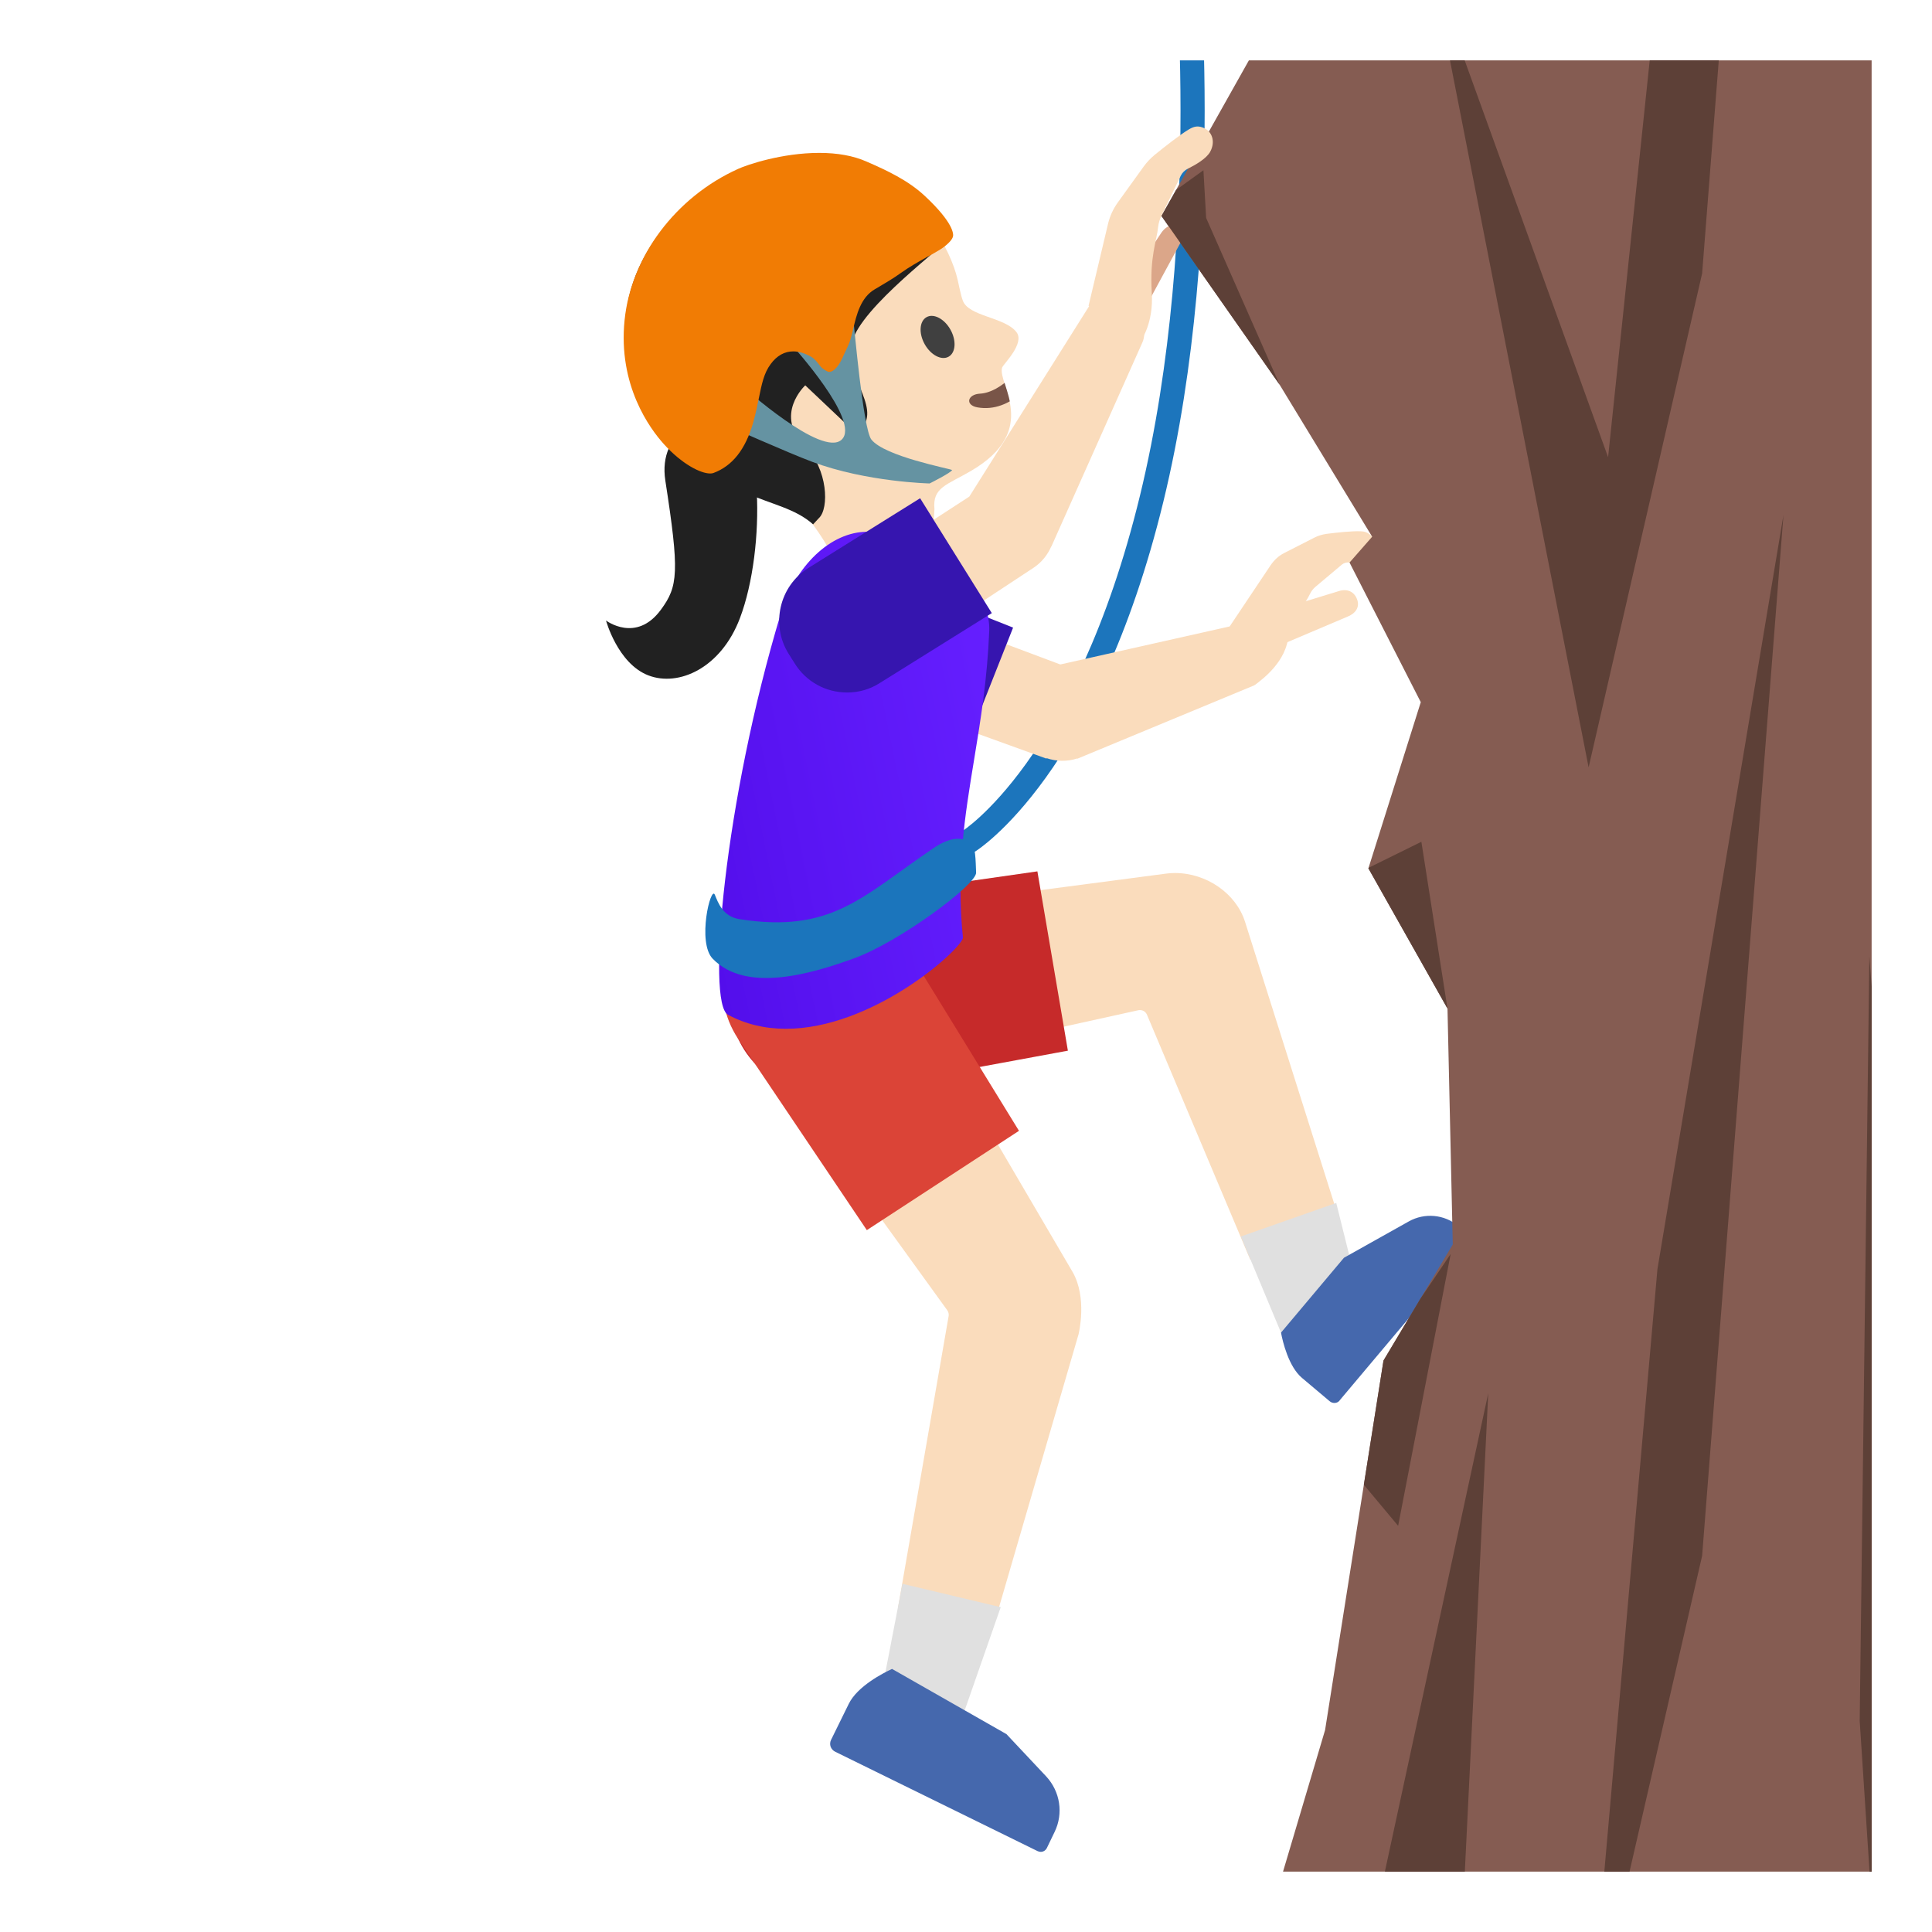 <?xml version='1.0' encoding='UTF-8'?>
<svg xmlns="http://www.w3.org/2000/svg" version="1.1" xml:space="preserve" style="fill-rule:evenodd;clip-rule:evenodd;stroke-linecap:round;stroke-linejoin:round;stroke-miterlimit:10;" viewBox="0 0 128 128">
  <path d="M48.08,27.46C46.8,27.29 43.56,28.47 44.08,31.84C45.02,37.91 44.93,38.84 43.79,40.39C42.15,42.63 40.15,41.11 40.15,41.11C40.15,41.11 40.92,43.95 42.94,44.74C44.96,45.53 47.77,44.26 49.02,40.96C50.79,36.29 50.54,27.78 48.08,27.46Z" style="fill:#212121;fill-rule:nonzero;"/>
  <g>
    <clipPath id="_clip1">
      <rect x="4" y="4" width="120" height="120"/>
    </clipPath>
    <g clip-path="url(#_clip1)">
      <path d="M78.47,-4.96C78.47,-4.96 80.64,15.21 76.3,33.04C71.96,50.87 64.21,55.72 64.21,55.72" style="fill:none;fill-rule:nonzero;stroke:#1c75bc;stroke-width:1.6;"/>
    </g>
    <g>
      <path d="M75.99,67.23C75.914,67.043 75.732,66.921 75.53,66.92C75.49,66.92 75.46,66.92 75.42,66.93L56.12,71.18L54.37,60.89L77.25,57.88C77.45,57.85 77.65,57.84 77.85,57.84C79.94,57.84 81.9,59.2 82.49,61.08C82.73,61.84 87.95,78.33 88.89,81.31L82.83,83.45L75.99,67.23Z" style="fill:#fadcbc;fill-rule:nonzero;"/>
      <g transform="matrix(0.986,-0.167,0.167,0.986,-10.302,10.107)">
        <circle cx="54.75" cy="66.12" r="5.74" style="fill:#fadcbc;"/>
      </g>
      <path d="M82.21,81.92L88.53,79.7L90.04,85.77L84.87,88.29L82.21,81.92Z" style="fill:#e0e0e0;fill-rule:nonzero;"/>
      <path d="M54.63,72.47C51.54,72.47 48.92,70.25 48.4,67.2C47.82,63.76 50.14,60.48 53.58,59.9C53.6,59.9 53.62,59.89 53.63,59.89L68.73,57.73L70.75,69.61L55.69,72.39C55.35,72.44 54.99,72.47 54.63,72.47Z" style="fill:#c62a2a;fill-rule:nonzero;"/>
      <g>
        <path d="M88.41,92.95C88.33,92.95 88.21,92.93 88.1,92.84L86.26,91.29C85.37,90.54 84.98,88.88 84.87,88.29L89.04,83.33L93.34,80.92C94.385,80.335 95.689,80.454 96.61,81.22L97.44,81.91C97.51,81.97 97.56,82.06 97.56,82.15C97.57,82.25 97.54,82.34 97.47,82.42L88.77,92.76C88.69,92.89 88.55,92.95 88.41,92.95Z" style="fill:#4568ad;fill-rule:nonzero;"/>
      </g>
      <g>
        <path d="M57.3,45.91L59.52,40L70.24,44.02L70.26,44.02L81.75,41.44C83.58,40.92 84.98,44.3 83.04,45.43L71.37,50.27L71.37,50.25C70.69,50.47 69.98,50.45 69.34,50.23L69.33,50.26L57.3,45.91Z" style="fill:#fadcbc;fill-rule:nonzero;"/>
      </g>
      <g>
        <path d="M55.78,46.65C54.77,46.25 53.98,45.48 53.54,44.48C53.1,43.48 53.09,42.38 53.49,41.37L53.77,40.66C54.39,39.1 55.87,38.09 57.55,38.09C58.06,38.09 58.56,38.19 59.05,38.38L67.12,41.58L63.85,49.85L55.78,46.65Z" style="fill:#3615af;fill-rule:nonzero;"/>
      </g>
      <path d="M81.47,41.503L84.18,37.45C84.42,37.1 84.72,36.82 85.08,36.64L87.08,35.62C87.33,35.49 87.6,35.41 87.89,35.37C88.5,35.29 89.59,35.17 90.16,35.2C90.45,35.21 90.66,35.29 90.91,35.56C91.36,36.06 91.37,36.78 90.89,37.14C90.55,37.39 89.82,37.33 89.42,37.27C89.239,37.24 89.054,37.287 88.91,37.4L87.15,38.88C87,39.01 86.88,39.16 86.79,39.35C86.46,40.05 85.8,40.65 85.26,42.68C84.82,44.34 83.04,45.43 83.04,45.43C83.04,45.43 82.13,42.893 81.47,41.503Z" style="fill:#fadcbc;fill-rule:nonzero;"/>
      <path d="M88.61,39.19C89.14,38.99 89.67,39.11 89.9,39.68C90.13,40.25 89.77,40.67 89.24,40.87L84.95,42.69L84.19,40.54L88.61,39.19Z" style="fill:#fadcbc;fill-rule:nonzero;"/>
    </g>
    <g>
      <clipPath id="_clip2">
        <rect x="4" y="4" width="120" height="120"/>
      </clipPath>
      <g clip-path="url(#_clip2)">
        <path d="M129.72,129.87L128.72,-1.53L86.41,-2.53L76.95,14.31L84.78,25.49L90.91,35.56L89.41,37.27L94.13,46.52L90.66,57.53L95.9,66.82L96.25,82.45L91.66,90.14L87.79,114.62L82.94,130.95L97.6,130.95L129.72,129.87Z" style="fill:#855c52;fill-rule:nonzero;"/>
        <path d="M42.8,19.43C43.33,15.34 47.27,12.15 51.21,10.94C55.62,9.58 59.28,11.43 61.7,14.87C62.58,16.11 63.21,17.48 63.45,18.55C63.48,18.68 63.67,19.62 63.78,19.89C64.13,20.97 66.57,21 67.34,22C67.93,22.75 66.45,24.14 66.39,24.36C66.08,25.45 68.95,28.5 64.33,31.2C62.72,32.14 61.77,32.29 61.91,33.73L61.69,37.22L56.67,40.4C56.67,40.4 55.84,37.41 53.85,34.74C52.63,33.11 50.41,32.18 48.27,31.41C44.05,29.89 42.37,22.84 42.8,19.43Z" style="fill:#fadcbc;fill-rule:nonzero;"/>
        <path d="M56.72,28.72L53.35,25.53C53.35,25.53 51.23,27.49 53.35,29.59C54.84,31.07 54.95,33.69 54.25,34.33L53.87,34.74C51.5,32.63 47.79,33.75 43.21,27.23C39.24,21.58 42.44,15.17 47.37,12.11C52.08,9.18 59.32,9.13 62.75,15.86C62.87,16.09 56.98,20.33 56.43,22.73C55.89,25.11 58.75,27.23 56.72,28.72Z" style="fill:#212121;fill-rule:nonzero;"/>
        <path d="M63.87,25.24L65.85,24.62C65.85,24.62 66.08,25.56 66.14,25.95C66.49,28.1 66.21,30.7 62.81,32.13C62.5,32.26 62.32,27.15 62.32,27.15L63.87,25.24Z" style="fill:none;fill-rule:nonzero;"/>
        <g>
          <g>
            <clipPath id="_clip3">
              <path d="M42.8,19.43C43.33,15.34 47.27,12.15 51.21,10.94C56.66,9.26 60.9,12.01 63.15,17.07C63.15,17.07 63.86,19.29 64.24,20.19C64.83,22.05 66.09,20.97 67.08,22.07C68.02,23.11 66.46,24.13 66.4,24.35C66.09,25.44 68.96,28.49 64.34,31.19C62.73,32.13 61.78,32.28 61.92,33.72L62.78,37.42L58.55,40.06C58.55,40.06 54.54,33.65 48.28,31.41C44.05,29.89 42.37,22.84 42.8,19.43Z"/>
            </clipPath>
            <g clip-path="url(#_clip3)">
              <path d="M69.21,23.21C68.89,25.24 66.96,27.38 64.76,26.99C63.92,26.84 64.09,26.12 64.94,26.08C66.31,26 67.92,24.31 68.12,23.03C68.26,22.19 69.35,22.37 69.21,23.21Z" style="fill:#795548;fill-rule:nonzero;"/>
            </g>
          </g>
        </g>
        <g transform="matrix(0.874,-0.486,0.486,0.874,-3.038,32.979)">
          <ellipse cx="62.12" cy="22.35" rx="0.98" ry="1.5" style="fill:#404040;"/>
        </g>
        <g>
          <path d="M59.49,106.55L62.85,87.19C62.871,87.056 62.838,86.92 62.76,86.81L50.66,70.07L59.4,64.37L71.05,84.25C72.06,85.98 71.46,88.37 71.46,88.39L65.74,108.02L59.49,106.55Z" style="fill:#fadcbc;fill-rule:nonzero;"/>
          <g transform="matrix(0.999,-0.049,0.049,0.999,-3.132,2.745)">
            <circle cx="54.39" cy="65.23" r="5.74" style="fill:#fadcbc;"/>
          </g>
          <path d="M58.59,111.16L59.79,104.93L66.3,106.48L63.72,113.87L58.59,111.16Z" style="fill:#e0e0e0;fill-rule:nonzero;"/>
          <g>
            <path d="M48.88,68.79C47.96,67.387 47.639,65.671 47.99,64.03C48.33,62.384 49.318,60.941 50.73,60.03C51.756,59.36 52.955,59.002 54.18,59C56.33,59 58.32,60.07 59.49,61.88C59.5,61.89 59.51,61.91 59.52,61.92L67.51,74.92L57.43,81.5L48.88,68.79Z" style="fill:#db4437;fill-rule:nonzero;"/>
          </g>
          <g>
            <path d="M68.95,122.69C68.88,122.69 68.81,122.67 68.74,122.64L55.34,116.06C55.196,115.992 55.085,115.869 55.03,115.72C54.98,115.572 54.99,115.41 55.06,115.27L56.23,112.89C56.8,111.72 58.5,110.85 59.1,110.57L66.68,114.89L69.32,117.7C70.24,118.7 70.46,120.14 69.88,121.35L69.36,122.43C69.28,122.59 69.13,122.69 68.95,122.69Z" style="fill:#4568ad;fill-rule:nonzero;"/>
          </g>
        </g>
        <g>
          <path d="M52.07,68.16C50.67,68.16 49.38,67.85 48.23,67.23C46.8,66.47 47.99,53.04 51.73,40.65C52.69,37.46 55.05,35.23 57.46,35.23C57.82,35.23 58.18,35.28 58.53,35.37L60.45,35.54C63.47,36.01 65.63,39.66 65.54,41.79C65.41,45 64.97,47.7 64.54,50.31C63.92,54.08 63.34,57.64 63.8,62.14C63.56,63.03 57.78,68.16 52.07,68.16Z" style="fill:url(#_Linear4);fill-rule:nonzero;"/>
        </g>
        <g>
          <path d="M57.73,29.12C58.61,30.24 62.9,31.04 63.08,31.14C63.03,31.31 61.59,32.03 61.59,32.03C61.59,32.03 57.41,31.94 53.82,30.6C52.21,30 48.15,28.19 48.15,28.19L49.19,25.6C49.19,25.6 54.46,30.34 55.76,29.13C57.06,27.92 52.47,22.87 52.47,22.87L56.56,21.42C56.58,21.43 57.18,28.43 57.73,29.12Z" style="fill:#6593a2;fill-rule:nonzero;"/>
          <path d="M47.05,31.37C46.42,31.37 45.19,30.76 43.98,29.42C43.05,28.39 40.94,25.53 41.38,21.21C41.81,17 44.76,13.06 48.9,11.19C49.51,10.91 51.81,10.13 54.28,10.13C55.49,10.13 56.54,10.32 57.4,10.7C58.76,11.29 60.17,11.95 61.27,12.98C63.21,14.79 63.17,15.53 63.14,15.66C63.09,15.91 62.69,16.3 62.16,16.61C61.91,16.76 61.66,16.9 61.41,17.03C60.84,17.35 60.25,17.68 59.69,18.08C59.18,18.45 58.61,18.78 58.07,19.1L57.95,19.17C57.03,19.71 56.75,20.83 56.52,21.82C56.46,22.07 56.4,22.31 56.33,22.54C56.26,22.77 56.16,22.96 56.07,23.16C56.02,23.27 55.96,23.39 55.91,23.5C55.59,24.26 55.25,24.64 54.92,24.64C54.9,24.64 54.79,24.63 54.47,24.39C54.41,24.34 54.34,24.25 54.26,24.15C54.13,23.98 53.97,23.77 53.73,23.63C53.31,23.4 52.93,23.28 52.56,23.28C51.98,23.28 51.47,23.56 51.06,24.12C50.61,24.72 50.47,25.44 50.28,26.36C50.18,26.84 50.07,27.39 49.9,28C49.39,29.77 48.53,30.87 47.26,31.34C47.2,31.36 47.13,31.37 47.05,31.37Z" style="fill:#f17c04;fill-rule:nonzero;"/>
        </g>
        <g>
          <path d="M75.27,21.51C74.77,21.23 74.23,20.86 73.61,20.38L76.85,15.56C77.09,15.16 77.37,14.95 77.64,14.95C77.76,14.95 77.88,14.99 78.01,15.07C78.21,15.19 78.3,15.34 78.32,15.54C78.33,15.77 78.25,16.05 78.07,16.34L75.27,21.51Z" style="fill:#dba689;fill-rule:nonzero;"/>
        </g>
        <g>
          <path d="M74.92,20.9C75.65,21.15 76,21.98 75.69,22.68L69.66,36.2L69.65,36.2C69.4,36.78 69,37.26 68.5,37.6L57.78,44.66L54.32,39.33L64.22,32.9L72.33,20.01L74.92,20.9Z" style="fill:#fadcbc;fill-rule:nonzero;"/>
        </g>
        <g>
          <path d="M56.13,45.88C54.7,45.88 53.4,45.16 52.65,43.95L52.24,43.3C51.049,41.39 51.635,38.839 53.54,37.64L60.96,33.01L65.71,40.62L58.29,45.25C57.64,45.67 56.89,45.88 56.13,45.88Z" style="fill:#3615af;fill-rule:nonzero;"/>
        </g>
        <g>
          <path d="M72.12,20.26L73.41,14.83C73.53,14.32 73.75,13.84 74.06,13.41L75.76,11.05C75.97,10.76 76.22,10.49 76.5,10.26C77.1,9.77 78.18,8.92 78.77,8.57C79.08,8.39 79.32,8.32 79.66,8.44C80.3,8.65 80.55,9.37 80.18,10.05C79.92,10.53 79.15,10.95 78.71,11.17C78.5,11.27 78.33,11.44 78.23,11.64L76.94,14.31C76.83,14.54 76.76,14.78 76.73,15.03C76.64,15.96 76.16,17 76.31,19.42C76.43,21.39 75.62,22.52 75.62,22.52C75.62,22.52 73.28,21.23 72.12,20.26Z" style="fill:#fadcbc;fill-rule:nonzero;"/>
        </g>
      </g>
    </g>
    <g>
      <clipPath id="_clip5">
        <rect x="4" y="4" width="120" height="120"/>
      </clipPath>
      <g clip-path="url(#_clip5)">
        <g>
          <clipPath id="_clip6">
            <path d="M129.72,129.87L128.72,-1.53L86.41,-2.53L76.95,14.31L84.78,25.49L90.91,35.56L89.41,37.27L94.13,46.52L90.66,57.53L95.9,66.82L96.25,82.45L91.66,90.14L87.79,114.62L82.94,130.95L97.6,130.95L129.72,129.87Z"/>
          </clipPath>
          <g clip-path="url(#_clip6)">
            <path d="M96.51,135.01L98.6,92.31L89.52,134.33L96.51,135.01ZM105.25,135.8L112.77,103.08L118.16,34.12L109.81,84.08L105.25,135.8ZM123.85,63.36L123.21,114.01L126.59,165.82L129.03,132.34L123.85,63.36ZM106.54,30.29L94.91,-1.89L105.25,50.84L112.77,18.12L118.16,-50.84L109.81,-0.88L106.54,30.29ZM95.9,66.82L94.17,55.77L88.61,58.51L93.06,62.58L95.9,66.82ZM75.59,14.26L84.78,25.49L79.91,14.44L79.73,11.28L75.59,14.26ZM92.63,101.09L87.82,95.33L96.11,83.08L92.63,101.09Z" style="fill:#5d4037;fill-rule:nonzero;"/>
          </g>
        </g>
      </g>
    </g>
    <g>
      <path d="M47.22,63.52C49.45,65.82 53.81,64.5 56.59,63.49C59.57,62.41 64.72,58.6 64.67,57.81C64.63,57.07 64.67,55.89 64.21,55.72C63.63,55.51 62.99,55.4 61.76,56.25C57.1,59.42 55.09,61.84 49.01,60.9C47.89,60.73 47.58,59.81 47.36,59.28C47.09,58.63 46.17,62.44 47.22,63.52Z" style="fill:#1b75bc;fill-rule:nonzero;"/>
    </g>
  </g>
  <defs>
    <linearGradient id="_Linear4" x1="0" y1="0" x2="1" y2="0" gradientUnits="userSpaceOnUse" gradientTransform="matrix(-21.878,4.394,-4.394,-21.878,67.141,49.279)">
      <stop offset="0" style="stop-color:#651fff;stop-opacity:1"/>
      <stop offset="0.71" style="stop-color:#5914f2;stop-opacity:1"/>
      <stop offset="1" style="stop-color:#530eeb;stop-opacity:1"/>
    </linearGradient>
  </defs>
</svg>
